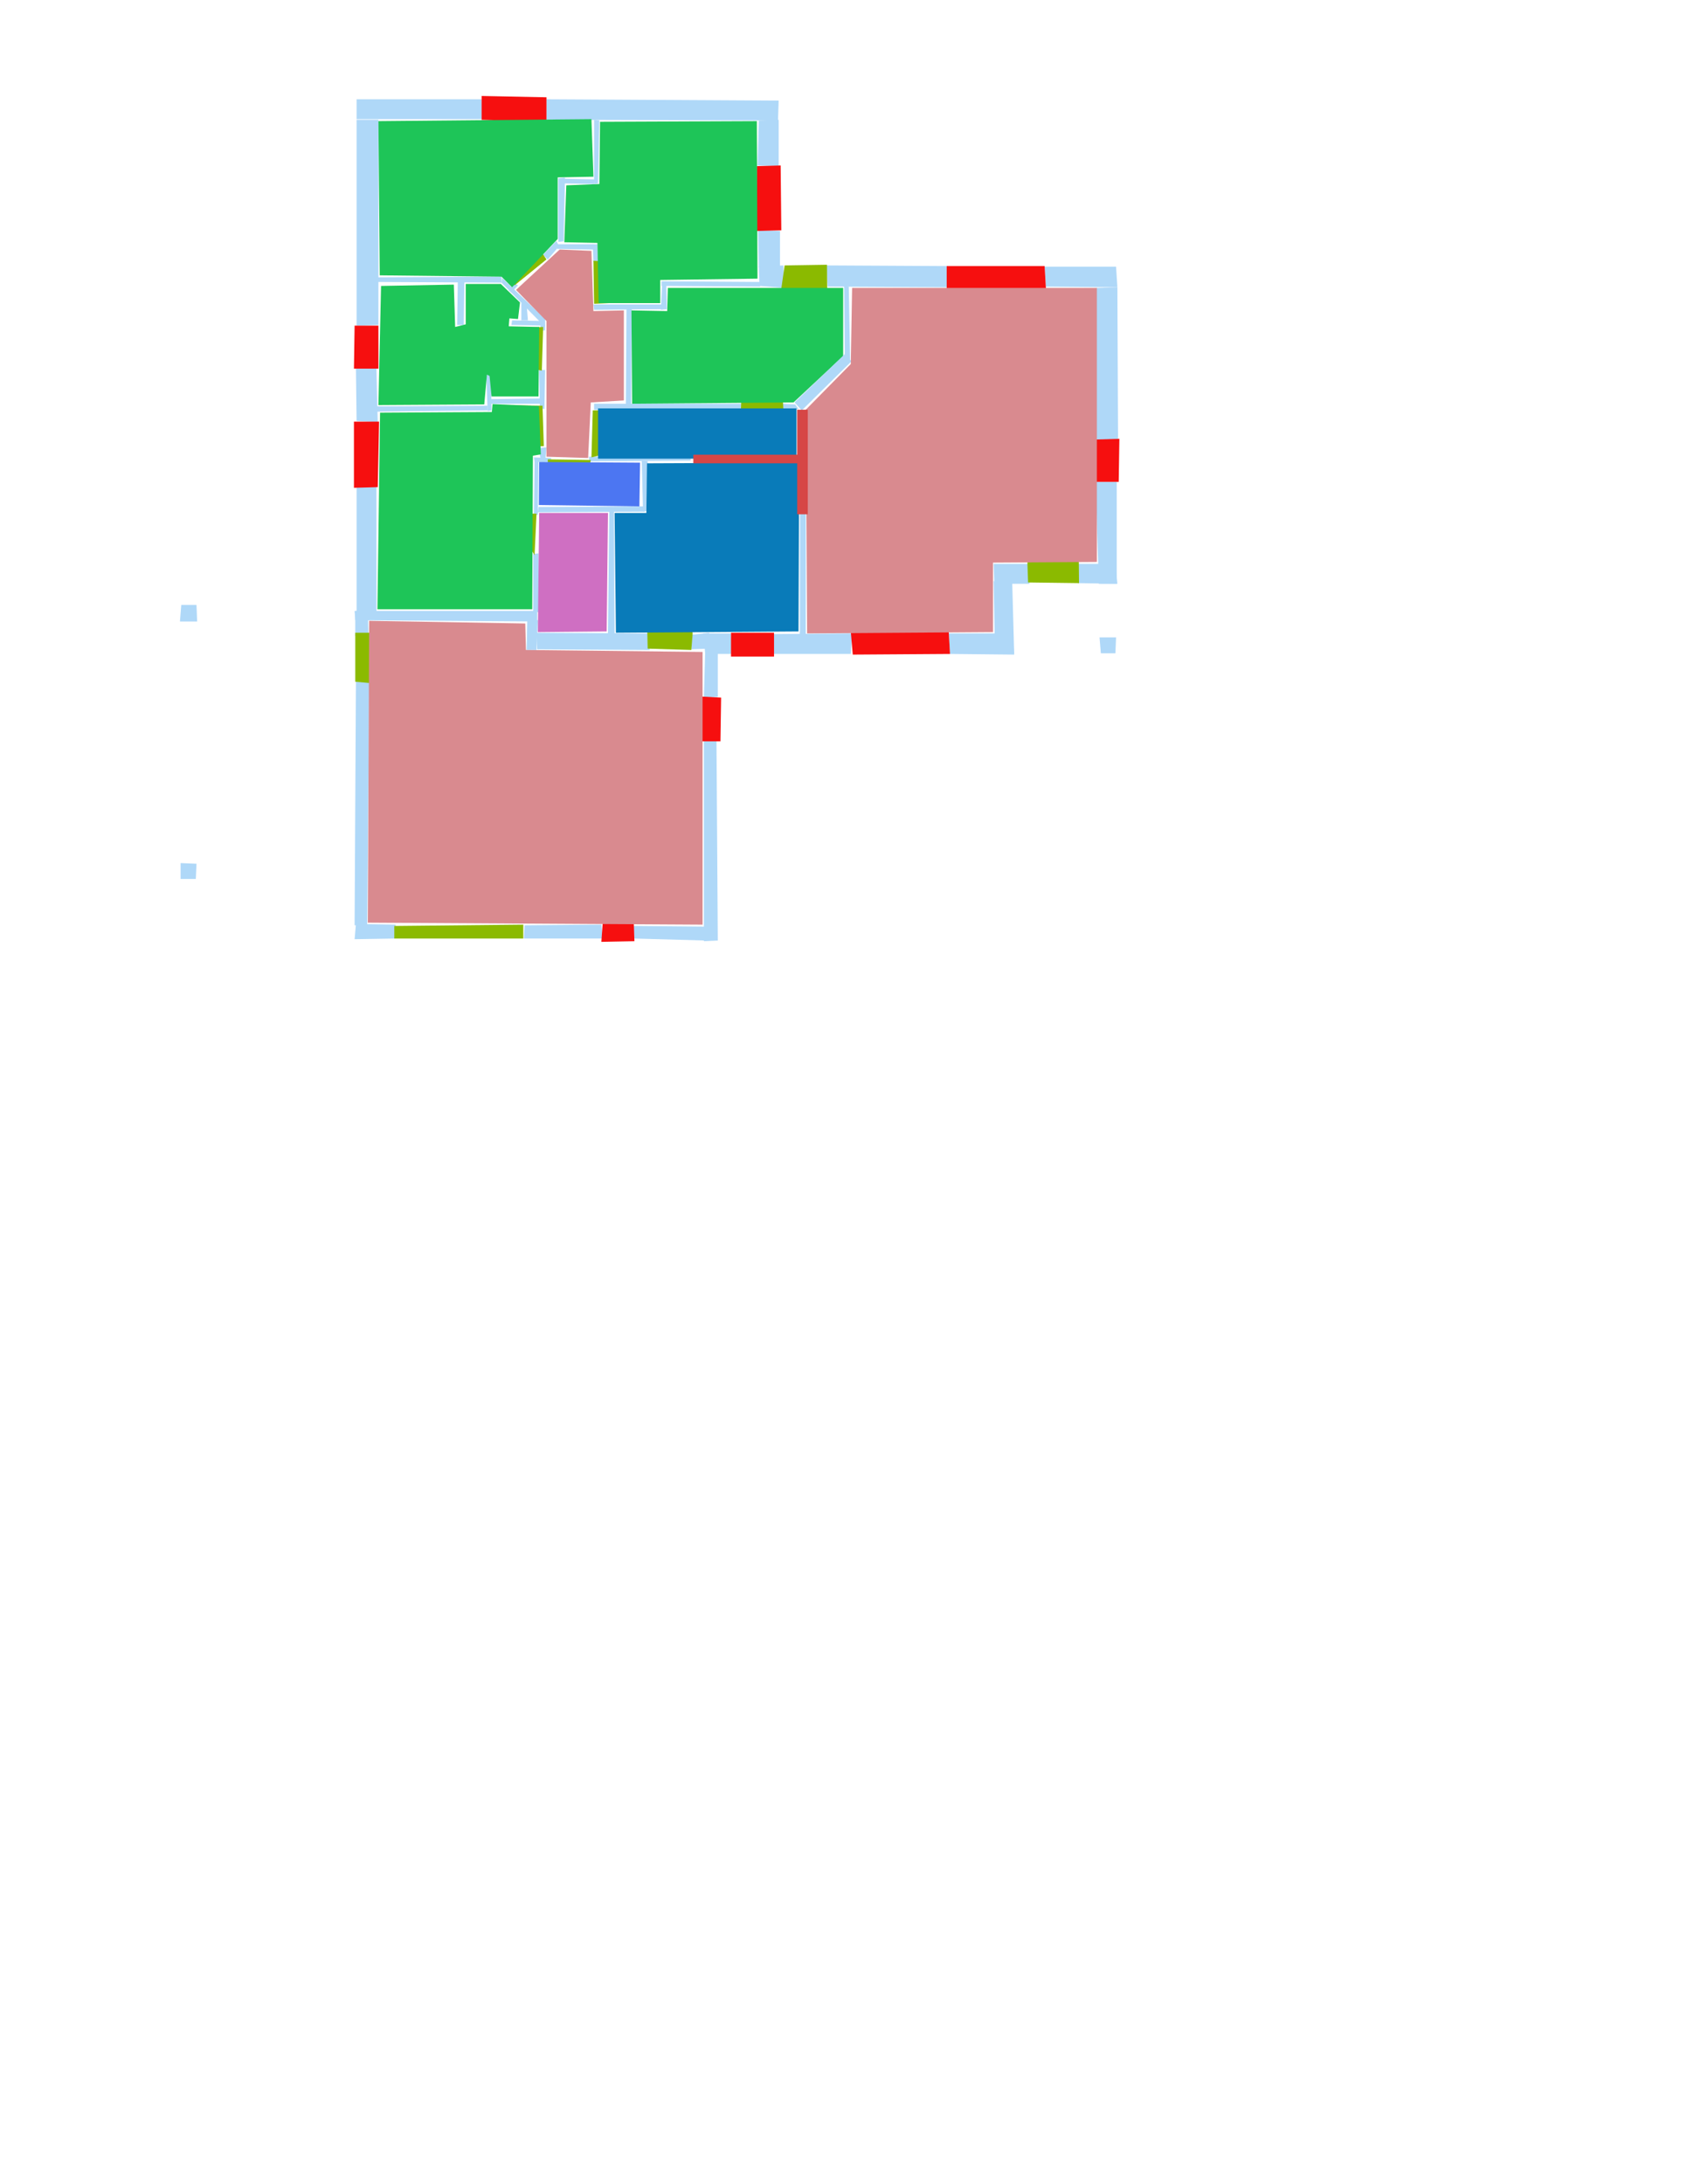 <ns0:svg xmlns:ns0="http://www.w3.org/2000/svg" version="1.1" width="2550" height="3300">
<ns0:width>1950</ns0:width>
<ns0:height>1867</ns0:height>
<ns0:nclasslabel>50</ns0:nclasslabel>
<ns0:nclassappear>6</ns0:nclassappear>
<ns0:class>Bidet-1</ns0:class>
<ns0:class>Bidet-2</ns0:class>
<ns0:class>Bidet-3</ns0:class>
<ns0:class>Bidet-4</ns0:class>
<ns0:class>Door</ns0:class>
<ns0:class>Door-1</ns0:class>
<ns0:class>Door-23</ns0:class>
<ns0:class>Oven-1</ns0:class>
<ns0:class>Oven-2</ns0:class>
<ns0:class>Oven-3</ns0:class>
<ns0:class>Oven-4</ns0:class>
<ns0:class>Parking</ns0:class>
<ns0:class>Roof</ns0:class>
<ns0:class>Room</ns0:class>
<ns0:class>Separation</ns0:class>
<ns0:class>Sink-1</ns0:class>
<ns0:class>Sink-11</ns0:class>
<ns0:class>Sink-12</ns0:class>
<ns0:class>Sink-13</ns0:class>
<ns0:class>Sink-14</ns0:class>
<ns0:class>Sink-2</ns0:class>
<ns0:class>Sink-3</ns0:class>
<ns0:class>Sink-4</ns0:class>
<ns0:class>Sink-5</ns0:class>
<ns0:class>Sink-6</ns0:class>
<ns0:class>Sofa-1</ns0:class>
<ns0:class>Sofa-3</ns0:class>
<ns0:class>Sofa-4</ns0:class>
<ns0:class>Sofa-5</ns0:class>
<ns0:class>Sofa-6</ns0:class>
<ns0:class>Sofa-7</ns0:class>
<ns0:class>Sofa-8</ns0:class>
<ns0:class>Sofa-9</ns0:class>
<ns0:class>Stairs-1</ns0:class>
<ns0:class>Table-1</ns0:class>
<ns0:class>Table-2</ns0:class>
<ns0:class>Table-3</ns0:class>
<ns0:class>Table-4</ns0:class>
<ns0:class>Table-5</ns0:class>
<ns0:class>Table-6</ns0:class>
<ns0:class>Table-7</ns0:class>
<ns0:class>Text</ns0:class>
<ns0:class>Tub-1</ns0:class>
<ns0:class>Tub-3</ns0:class>
<ns0:class>TV-1</ns0:class>
<ns0:class>TV-2</ns0:class>
<ns0:class>Wall</ns0:class>
<ns0:class>Wall-1</ns0:class>
<ns0:class>Wallieee</ns0:class>
<ns0:class>Window</ns0:class>
<ns0:polygon class="Wall" fill="#AFD8F8" id="0" transcription="" points="1177,152 826,150 826,181 1176,182 " />
<ns0:polygon class="Wall" fill="#AFD8F8" id="1" transcription="" points="1249,401 1432,402 1435,434 1251,433 " />
<ns0:polygon class="Wall" fill="#AFD8F8" id="2" transcription="" points="1186,435 1148,432 1147,403 1184,401 " />
<ns0:polygon class="Wall" fill="#AFD8F8" id="3" transcription="" points="1146,348 1179,349 1179,402 1147,404 " />
<ns0:polygon class="Wall" fill="#AFD8F8" id="4" transcription="" points="1145,250 1177,251 1177,181 1147,182 " />
<ns0:polygon class="Wall" fill="#AFD8F8" id="5" transcription="" points="1579,403 1687,403 1689,434 1581,433 " />
<ns0:polygon class="Wall" fill="#AFD8F8" id="6" transcription="" points="1690,664 1657,664 1657,435 1689,434 " />
<ns0:polygon class="Wall" fill="#AFD8F8" id="7" transcription="" points="1656,728 1688,728 1688,882 1661,882 " />
<ns0:polygon class="Wall" fill="#AFD8F8" id="8" transcription="" points="1628,852 1629,881 1689,882 1686,852 " />
<ns0:polygon class="Wall" fill="#AFD8F8" id="9" transcription="" points="1502,852 1556,852 1556,882 1503,882 " />
<ns0:polygon class="Wall" fill="#AFD8F8" id="10" transcription="" points="1533,988 1504,988 1502,878 1530,879 " />
<ns0:polygon class="Wall" fill="#AFD8F8" id="11" transcription="" points="1434,957 1436,988 1533,989 1530,957 " />
<ns0:polygon class="Wall" fill="#AFD8F8" id="12" transcription="" points="1288,957 1286,988 1169,988 1169,958 " />
<ns0:polygon class="Wall" fill="#AFD8F8" id="13" transcription="" points="1107,988 1066,988 1063,957 1105,957 " />
<ns0:polygon class="Wall" fill="#AFD8F8" id="14" transcription="" points="1085,1053 1064,1054 1066,980 1085,980 " />
<ns0:polygon class="Wall" fill="#AFD8F8" id="15" transcription="" points="1046,959 1045,981 1071,980 1072,956 " />
<ns0:polygon class="Wall" fill="#AFD8F8" id="16" transcription="" points="1085,1421 1083,1119 1064,1117 1064,1422 " />
<ns0:polygon class="Wall" fill="#AFD8F8" id="17" transcription="" points="957,1399 1066,1400 1067,1421 959,1418 " />
<ns0:polygon class="Wall" fill="#AFD8F8" id="18" transcription="" points="909,1397 793,1398 792,1418 911,1418 " />
<ns0:polygon class="Wall" fill="#AFD8F8" id="19" transcription="" points="598,1397 538,1396 536,1419 597,1418 " />
<ns0:polygon class="Wall" fill="#AFD8F8" id="20" transcription="" points="538,1030 536,1398 555,1398 558,1029 " />
<ns0:polygon class="Wall" fill="#AFD8F8" id="21" transcription="" points="539,735 569,734 569,924 539,924 " />
<ns0:polygon class="Wall" fill="#AFD8F8" id="22" transcription="" points="537,961 557,958 556,922 537,923 " />
<ns0:polygon class="Wall" fill="#AFD8F8" id="23" transcription="" points="812,939 537,937 536,923 812,923 " />
<ns0:polygon class="Wall" fill="#AFD8F8" id="24" transcription="" points="796,982 797,937 813,937 811,982 " />
<ns0:polygon class="Wall" fill="#AFD8F8" id="25" transcription="" points="981,957 811,956 812,981 982,982 " />
<ns0:polygon class="Wall" fill="#AFD8F8" id="26" transcription="" points="571,638 539,636 538,557 569,557 " />
<ns0:polygon class="Wall" fill="#AFD8F8" id="27" transcription="" points="539,181 572,181 572,491 539,492 " />
<ns0:polygon class="Wall" fill="#AFD8F8" id="28" transcription="" points="729,180 539,180 539,150 728,150 " />
<ns0:polygon class="Wall" fill="#AFD8F8" id="29" transcription="" points="904,277 906,182 898,181 898,278 " />
<ns0:polygon class="Wall" fill="#AFD8F8" id="30" transcription="" points="848,270 899,271 898,278 847,277 " />
<ns0:polygon class="Wall" fill="#AFD8F8" id="31" transcription="" points="844,365.5 844,269.5 854,268.5 852,364.5 " />
<ns0:polygon class="Wall" fill="#AFD8F8" id="32" transcription="" points="897,369 841,369 842,376 897,377 " />
<ns0:polygon class="Wall" fill="#AFD8F8" id="33" transcription="" points="828,392 821,385 841,364 845,372 " />
<ns0:polygon class="Wall" fill="#AFD8F8" id="34" transcription="" points="897,396 896,369 903,369 904,396 " />
<ns0:polygon class="Wall" fill="#AFD8F8" id="35" transcription="" points="1000,425 1149,426 1149,433 1000,432 " />
<ns0:polygon class="Wall" fill="#AFD8F8" id="36" transcription="" points="1008,467 1007,425 1001,426 999,468 " />
<ns0:polygon class="Wall" fill="#AFD8F8" id="37" transcription="" points="897,460 1007,460 1007,467 898,468 " />
<ns0:polygon class="Wall" fill="#AFD8F8" id="38" transcription="" points="955,460 947,460 946,612 954,611 " />
<ns0:polygon class="Wall" fill="#AFD8F8" id="39" transcription="" points="898,610 1128,610 1127,619 898,619 " />
<ns0:polygon class="Wall" fill="#AFD8F8" id="40" transcription="" points="815,559 816,617 823,618 824,559 " />
<ns0:polygon class="Wall" fill="#AFD8F8" id="41" transcription="" points="735,565 742,565 743,620 737,621 " />
<ns0:polygon class="Wall" fill="#AFD8F8" id="42" transcription="" points="742,603 819,602 819,610 742,610 " />
<ns0:polygon class="Wall" fill="#AFD8F8" id="43" transcription="" points="737,620 569,622 569,614 737,613 " />
<ns0:polygon class="Wall" fill="#AFD8F8" id="44" transcription="" points="691,491 701,491 702,423 692,424 " />
<ns0:polygon class="Wall" fill="#AFD8F8" id="45" transcription="" points="569,419 758,418 758,427 571,426 " />
<ns0:polygon class="Wall" fill="#AFD8F8" id="46" transcription="" points="824,482 759,420 758,427 818,488 " />
<ns0:polygon class="Wall" fill="#AFD8F8" id="47" transcription="" points="817,500 824,499 824,482 817,484 " />
<ns0:polygon class="Wall" fill="#AFD8F8" id="48" transcription="" points="773,491 774,484 822,485 824,492 " />
<ns0:polygon class="Wall" fill="#AFD8F8" id="49" transcription="" points="796,460 788,458 788,484 798,484 " />
<ns0:polygon class="Wall" fill="#AFD8F8" id="50" transcription="" points="777,428 783,431 773,442 769,439 " />
<ns0:polygon class="Wall" fill="#AFD8F8" id="51" transcription="" points="1209,776 1218,776 1218,959 1209,959 " />
<ns0:polygon class="Wall" fill="#AFD8F8" id="52" transcription="" points="890,690 1044,689 1044,696 891,697 " />
<ns0:polygon class="Wall" fill="#AFD8F8" id="53" transcription="" points="977,772 979,697 970,696 972,773 " />
<ns0:polygon class="Wall" fill="#AFD8F8" id="54" transcription="" points="814,766 973,765 975,773 813,774 " />
<ns0:polygon class="Wall" fill="#AFD8F8" id="55" transcription="" points="929,957 919,957 921,773 928,772 " />
<ns0:polygon class="Wall" fill="#AFD8F8" id="56" transcription="" points="808,695 814,696 813,778 807,778 " />
<ns0:polygon class="Wall" fill="#AFD8F8" id="57" transcription="" points="807,691 833,692 833,698 808,698 " />
<ns0:polygon class="Wall" fill="#AFD8F8" id="58" transcription="" points="814,677 826,676 824,698 818,698 " />
<ns0:polygon class="Wall" fill="#AFD8F8" id="59" transcription="" points="806,837 814,836 814,925 806,924 " />
<ns0:polygon class="Wall" fill="#AFD8F8" id="60" transcription="" points="1181,610 1202,611 1207,618 1182,618 " />
<ns0:polygon class="Wall" fill="#AFD8F8" id="61" transcription="" points="1277,543 1285,543 1283,433 1276,432 " />
<ns0:polygon class="Window" fill="#f60f0f" id="62" transcription="" points="1289,989 1436,988 1434,954 1286,954 " />
<ns0:polygon class="Window" fill="#f60f0f" id="63" transcription="" points="1105,992 1170,992 1170,956 1105,956 " />
<ns0:polygon class="Window" fill="#f60f0f" id="64" transcription="" points="1090,1054 1052,1052 1052,1120 1089,1120 " />
<ns0:polygon class="Window" fill="#f60f0f" id="65" transcription="" points="911,1395 909,1423 959,1422 958,1394 " />
<ns0:polygon class="Parking" fill="#8BBA00" id="66" transcription="" points="596,1399 596,1418 791,1418 791,1397 " />
<ns0:polygon class="Door" fill="#8BBA00" id="67" transcription="" points="633,956 537,956 537,1030 559,1032 595,1027 626,994 " />
<ns0:polygon class="Window" fill="#f60f0f" id="68" transcription="" points="571,736 535,737 535,637 573,637 " />
<ns0:polygon class="Window" fill="#f60f0f" id="69" transcription="" points="536,492 572,492 572,557 535,557 " />
<ns0:polygon class="Window" fill="#f60f0f" id="70" transcription="" points="728,145 728,181 826,184 826,147 " />
<ns0:polygon class="Window" fill="#f60f0f" id="71" transcription="" points="1144,251 1180,250 1181,348 1144,349 " />
<ns0:polygon class="Door" fill="#8BBA00" id="72" transcription="" points="1251,500 1250,400 1186,401 1181,436 1192,471 1220,497 " />
<ns0:polygon class="Window" fill="#f60f0f" id="73" transcription="" points="1431,402 1431,437 1581,436 1579,402 " />
<ns0:polygon class="Window" fill="#f60f0f" id="74" transcription="" points="1657,664 1692,663 1691,728 1654,728 " />
<ns0:polygon class="Door" fill="#8BBA00" id="75" transcription="" points="1630,778 1631,881 1554,880 1553,851 1558,820 1595,782 " />
<ns0:polygon class="Door" fill="#8BBA00" id="76" transcription="" points="977,890 979,980 1045,982 1047,957 1041,916 1009,892 " />
<ns0:polygon class="Door" fill="#8BBA00" id="77" transcription="" points="777,784 808,839 811,776 793,776 " />
<ns0:polygon class="Door" fill="#8BBA00" id="78" transcription="" points="973,619 896,620 894,691 949,678 967,651 " />
<ns0:polygon class="Door" fill="#8BBA00" id="79" transcription="" points="753,612 820,613 822,674 788,675 765,652 " />
<ns0:polygon class="Door" fill="#8BBA00" id="80" transcription="" points="1181,548 1184,618 1120,618 1121,591 1142,560 " />
<ns0:polygon class="Door" fill="#8BBA00" id="81" transcription="" points="966,456 898,459 897,394 931,396 956,422 " />
<ns0:polygon class="Door" fill="#8BBA00" id="82" transcription="" points="736,386 778,431 826,392 818,380 780,364 753,371 " />
<ns0:polygon class="Door" fill="#8BBA00" id="83" transcription="" points="757,497 821,494 819,560 788,554 758,522 " />
<ns0:polygon class="livingRoom" fill="#1ec558" id="84" transcription="" points="572,183 574,416 758,418 774,434 843,361 843,268 897,267 894,180 " />
<ns0:polygon class="livingRoom" fill="#1ec558" id="85" transcription="" points="1144,183 907,184 906,278 856,280 853,366 903,367 905,458 998,458 998,423 1145,421 " />
<ns0:polygon class="livingRoom" fill="#1ec558" id="86" transcription="" points="1009.5,435 1008.5,470 954.5,469 955.5,610 1199.5,608 1274.5,538 1274.5,435 " />
<ns0:polygon class="bathRoom" fill="#cf6fc2" id="87" transcription="" points="815,775 813,955 917,954 919,775 " />
<ns0:polygon class="livingRoom" fill="#1ec558" id="88" transcription="" points="574.5,623.5 570.5,920.5 804.5,920.5 805.5,688.5 817.5,686.5 814.5,613.5 744.5,610.5 743.5,622.5 " />
<ns0:polygon class="livingRoom" fill="#1ec558" id="89" transcription="" points="576,432 572,612 732,611 736,566 740,568 743,599 814,599 815,494 769,493 770,481 783,482 786,457 757,429 704,429 704,490 688,494 686,430 " />
<ns0:polygon class="Door" fill="#8BBA00" id="90" transcription="" points="829,761 828,694 893,695 887,728 863,750 " />
<ns0:polygon class="bedRoom" fill="#d98a8f" id="91" transcription="" points="846,377 780,438 826,485 826,690 889,692 893,608 943,605 943,539 943,469 897,470 894,379 " />
<ns0:polygon class="kitchen" fill="#4c76f2" id="92" transcription="" points="967.5,699 815,698 814.5,763 966.5,765 " />
<ns0:polygon class="Room" fill="#097bb9" id="93" transcription="" points="978,700 977,775 929,775 931,956 1207,954 1208,699 " />
<ns0:polygon class="bedRoom" fill="#d98a8f" id="95" transcription="" points="1062,985 1062,1397 556,1394 558,938 794,942 795,982 " />
<ns0:polygon class="Wall" fill="#AFD8F8" id="96" transcription="" points="274,914 297,914 298,939 272,939 " />
<ns0:polygon class="Wall" fill="#AFD8F8" id="97" transcription="" points="273,1304 297,1305 296,1328 273,1328 " />
<ns0:polygon class="Wall" fill="#AFD8F8" id="98" transcription="" points="1662,963 1687,963 1686,987 1664,987 " />
<ns0:polygon class="Wall" fill="#AFD8F8" id="99" transcription="" points="1278,534 1201,608 1212,620 1287,546 " />
<ns0:polygon class="Room" fill="#097bb9" id="100" transcription="" points="904,617 1204,617 1204,693 904,693 " />
<ns0:polygon class="bedRoom" fill="#d98a8f" id="101" transcription="" points="1288,435 1286,550 1218,619 1220,957 1501,955 1501,850 1658,849 1658,435 " />
<ns0:polygon class="Separation" fill="#D64646" id="102" transcription="" points="1205,619 1221,619 1221,777 1205,777 " />
<ns0:polygon class="Separation" fill="#D64646" id="103" transcription="" points="1048,687 1213,687 1213,700 1048,700 " />
<ns0:relation type="incident" objects="27,69" />
<ns0:relation type="incident" objects="69,26" />
<ns0:relation type="incident" objects="26,68" />
<ns0:relation type="incident" objects="21,68" />
<ns0:relation type="incident" objects="21,22" />
<ns0:relation type="incident" objects="22,23" />
<ns0:relation type="incident" objects="23,21" />
<ns0:relation type="incident" objects="22,67" />
<ns0:relation type="incident" objects="20,67" />
<ns0:relation type="incident" objects="20,19" />
<ns0:relation type="incident" objects="19,66" />
<ns0:relation type="incident" objects="66,18" />
<ns0:relation type="incident" objects="18,65" />
<ns0:relation type="incident" objects="65,17" />
<ns0:relation type="incident" objects="17,16" />
<ns0:relation type="incident" objects="16,64" />
<ns0:relation type="incident" objects="64,14" />
<ns0:relation type="incident" objects="14,13" />
<ns0:relation type="incident" objects="13,63" />
<ns0:relation type="incident" objects="63,12" />
<ns0:relation type="incident" objects="12,62" />
<ns0:relation type="incident" objects="62,11" />
<ns0:relation type="incident" objects="11,10" />
<ns0:relation type="incident" objects="10,9" />
<ns0:relation type="incident" objects="9,75" />
<ns0:relation type="incident" objects="75,8" />
<ns0:relation type="incident" objects="8,7" />
<ns0:relation type="incident" objects="7,74" />
<ns0:relation type="incident" objects="74,6" />
<ns0:relation type="incident" objects="6,5" />
<ns0:relation type="incident" objects="5,73" />
<ns0:relation type="incident" objects="1,73" />
<ns0:relation type="incident" objects="1,72" />
<ns0:relation type="incident" objects="72,2" />
<ns0:relation type="incident" objects="2,3" />
<ns0:relation type="incident" objects="3,71" />
<ns0:relation type="incident" objects="71,4" />
<ns0:relation type="incident" objects="4,0" />
<ns0:relation type="incident" objects="0,70" />
<ns0:relation type="incident" objects="70,28" />
<ns0:relation type="incident" objects="28,27" />
<ns0:relation type="incident" objects="0,29" />
<ns0:relation type="incident" objects="29,30" />
<ns0:relation type="incident" objects="30,31" />
<ns0:relation type="incident" objects="31,32" />
<ns0:relation type="incident" objects="32,34" />
<ns0:relation type="incident" objects="34,81" />
<ns0:relation type="incident" objects="81,37" />
<ns0:relation type="incident" objects="37,36" />
<ns0:relation type="incident" objects="36,35" />
<ns0:relation type="incident" objects="35,2" />
<ns0:relation type="incident" objects="3,35" />
<ns0:relation type="incident" objects="32,33" />
<ns0:relation type="incident" objects="33,31" />
<ns0:relation type="incident" objects="33,82" />
<ns0:relation type="incident" objects="82,50" />
<ns0:relation type="incident" objects="50,46" />
<ns0:relation type="incident" objects="46,45" />
<ns0:relation type="incident" objects="45,44" />
<ns0:relation type="incident" objects="45,27" />
<ns0:relation type="incident" objects="49,46" />
<ns0:relation type="incident" objects="46,47" />
<ns0:relation type="incident" objects="47,48" />
<ns0:relation type="incident" objects="48,49" />
<ns0:relation type="incident" objects="47,83" />
<ns0:relation type="incident" objects="40,83" />
<ns0:relation type="incident" objects="40,42" />
<ns0:relation type="incident" objects="42,41" />
<ns0:relation type="incident" objects="41,43" />
<ns0:relation type="incident" objects="43,26" />
<ns0:relation type="incident" objects="40,79" />
<ns0:relation type="incident" objects="58,79" />
<ns0:relation type="incident" objects="58,57" />
<ns0:relation type="incident" objects="57,90" />
<ns0:relation type="incident" objects="90,52" />
<ns0:relation type="incident" objects="52,53" />
<ns0:relation type="incident" objects="53,54" />
<ns0:relation type="incident" objects="54,56" />
<ns0:relation type="incident" objects="56,57" />
<ns0:relation type="incident" objects="52,78" />
<ns0:relation type="incident" objects="78,39" />
<ns0:relation type="incident" objects="39,80" />
<ns0:relation type="incident" objects="80,60" />
<ns0:relation type="incident" objects="39,38" />
<ns0:relation type="incident" objects="60,99" />
<ns0:relation type="incident" objects="99,61" />
<ns0:relation type="incident" objects="61,1" />
<ns0:relation type="incident" objects="38,37" />
<ns0:relation type="incident" objects="56,77" />
<ns0:relation type="incident" objects="77,59" />
<ns0:relation type="incident" objects="59,23" />
<ns0:relation type="incident" objects="23,24" />
<ns0:relation type="incident" objects="24,25" />
<ns0:relation type="incident" objects="25,76" />
<ns0:relation type="incident" objects="76,15" />
<ns0:relation type="incident" objects="15,13" />
<ns0:relation type="incident" objects="12,51" />
<ns0:relation type="incident" objects="54,55" />
<ns0:relation type="incident" objects="55,25" />
<ns0:relation type="neighbour" objects="84,91" />
<ns0:relation type="neighbour" objects="91,85" />
<ns0:relation type="neighbour" objects="85,84" />
<ns0:relation type="neighbour" objects="84,89" />
<ns0:relation type="neighbour" objects="89,91" />
<ns0:relation type="neighbour" objects="91,86" />
<ns0:relation type="neighbour" objects="92,93" />
<ns0:relation type="neighbour" objects="93,87" />
<ns0:relation type="neighbour" objects="87,88" />
<ns0:relation type="neighbour" objects="88,92" />
<ns0:relation type="neighbour" objects="92,91" />
<ns0:relation type="neighbour" objects="91,88" />
<ns0:relation type="neighbour" objects="88,89" />
<ns0:relation type="neighbour" objects="88,95" />
<ns0:relation type="neighbour" objects="95,87" />
<ns0:relation type="neighbour" objects="86,85" />
<ns0:relation type="access" objects="91,82,84" />
<ns0:relation type="access" objects="91,81,85" />
<ns0:relation type="access" objects="91,83,89" />
<ns0:relation type="access" objects="91,79,88" />
<ns0:relation type="access" objects="91,90,92" />
<ns0:relation type="access" objects="86,72,86" />
<ns0:relation type="access" objects="87,77,88" />
<ns0:relation type="access" objects="95,76,93" />
<ns0:relation type="access" objects="95,67,95" />
<ns0:relation type="incident" objects="103,52" />
<ns0:relation type="incident" objects="103,102" />
<ns0:relation type="incident" objects="102,51" />
<ns0:relation type="incident" objects="102,99" />
<ns0:relation type="incident" objects="102,60" />
<ns0:relation type="access" objects="95,76,93" />
<ns0:relation type="neighbour" objects="101,93" />
<ns0:relation type="neighbour" objects="101,100" />
<ns0:relation type="neighbour" objects="100,93" />
<ns0:relation type="neighbour" objects="93,95" />
<ns0:relation type="neighbour" objects="93,87" />
<ns0:relation type="neighbour" objects="93,92" />
<ns0:relation type="neighbour" objects="100,86" />
<ns0:relation type="neighbour" objects="86,101" />
<ns0:relation type="neighbour" objects="100,91" />
<ns0:relation type="neighbour" objects="100,92" />
<ns0:relation type="access" objects="91,78,100" />
<ns0:relation type="access" objects="91,82,84" />
<ns0:relation type="outerP" objects="28,70,0,4,71,3,2,72,1,73,5,6,74,7,8,75,9,10,11,62,12,63,13,14,64,16,17,65,18,66,19,20,67,22,21,68,26,69,27" />
<ns0:relation type="surround" objects="28,70,0,29,30,31,33,82,50,46,45,27,28,84" />
<ns0:relation type="surround" objects="0,4,71,3,2,35,36,37,81,34,32,31,30,29,0,85" />
<ns0:relation type="surround" objects="45,46,47,83,40,42,41,43,26,69,27,45,89" />
<ns0:relation type="surround" objects="43,41,42,40,79,58,57,56,77,59,23,21,68,26,43,88" />
<ns0:relation type="surround" objects="23,24,25,76,15,14,64,16,17,65,18,66,19,20,67,22,23,95" />
<ns0:relation type="surround" objects="54,55,25,24,59,77,56,54,87" />
<ns0:relation type="surround" objects="57,90,52,53,54,56,57,92" />
<ns0:relation type="surround" objects="50,82,33,32,34,81,37,38,39,78,52,90,58,79,40,83,47,46,50,91" />
<ns0:relation type="surround" objects="37,36,35,2,72,1,61,99,60,80,39,38,37,86" />
<ns0:relation type="surround" objects="1,73,5,6,74,7,8,75,9,10,11,62,12,51,102,99,61,1,101" />
<ns0:relation type="surround" objects="39,80,60,102,103,52,78,39,100" />
<ns0:relation type="surround" objects="52,103,102,51,12,63,13,15,76,25,55,54,53,52,93" />
<ns0:relation type="access" objects="93,102,101" />
<ns0:relation type="access" objects="100,102,101" />
<ns0:relation type="access" objects="93,103,100" />
<ns0:relation type="access" objects="100,80,86" />
</ns0:svg>